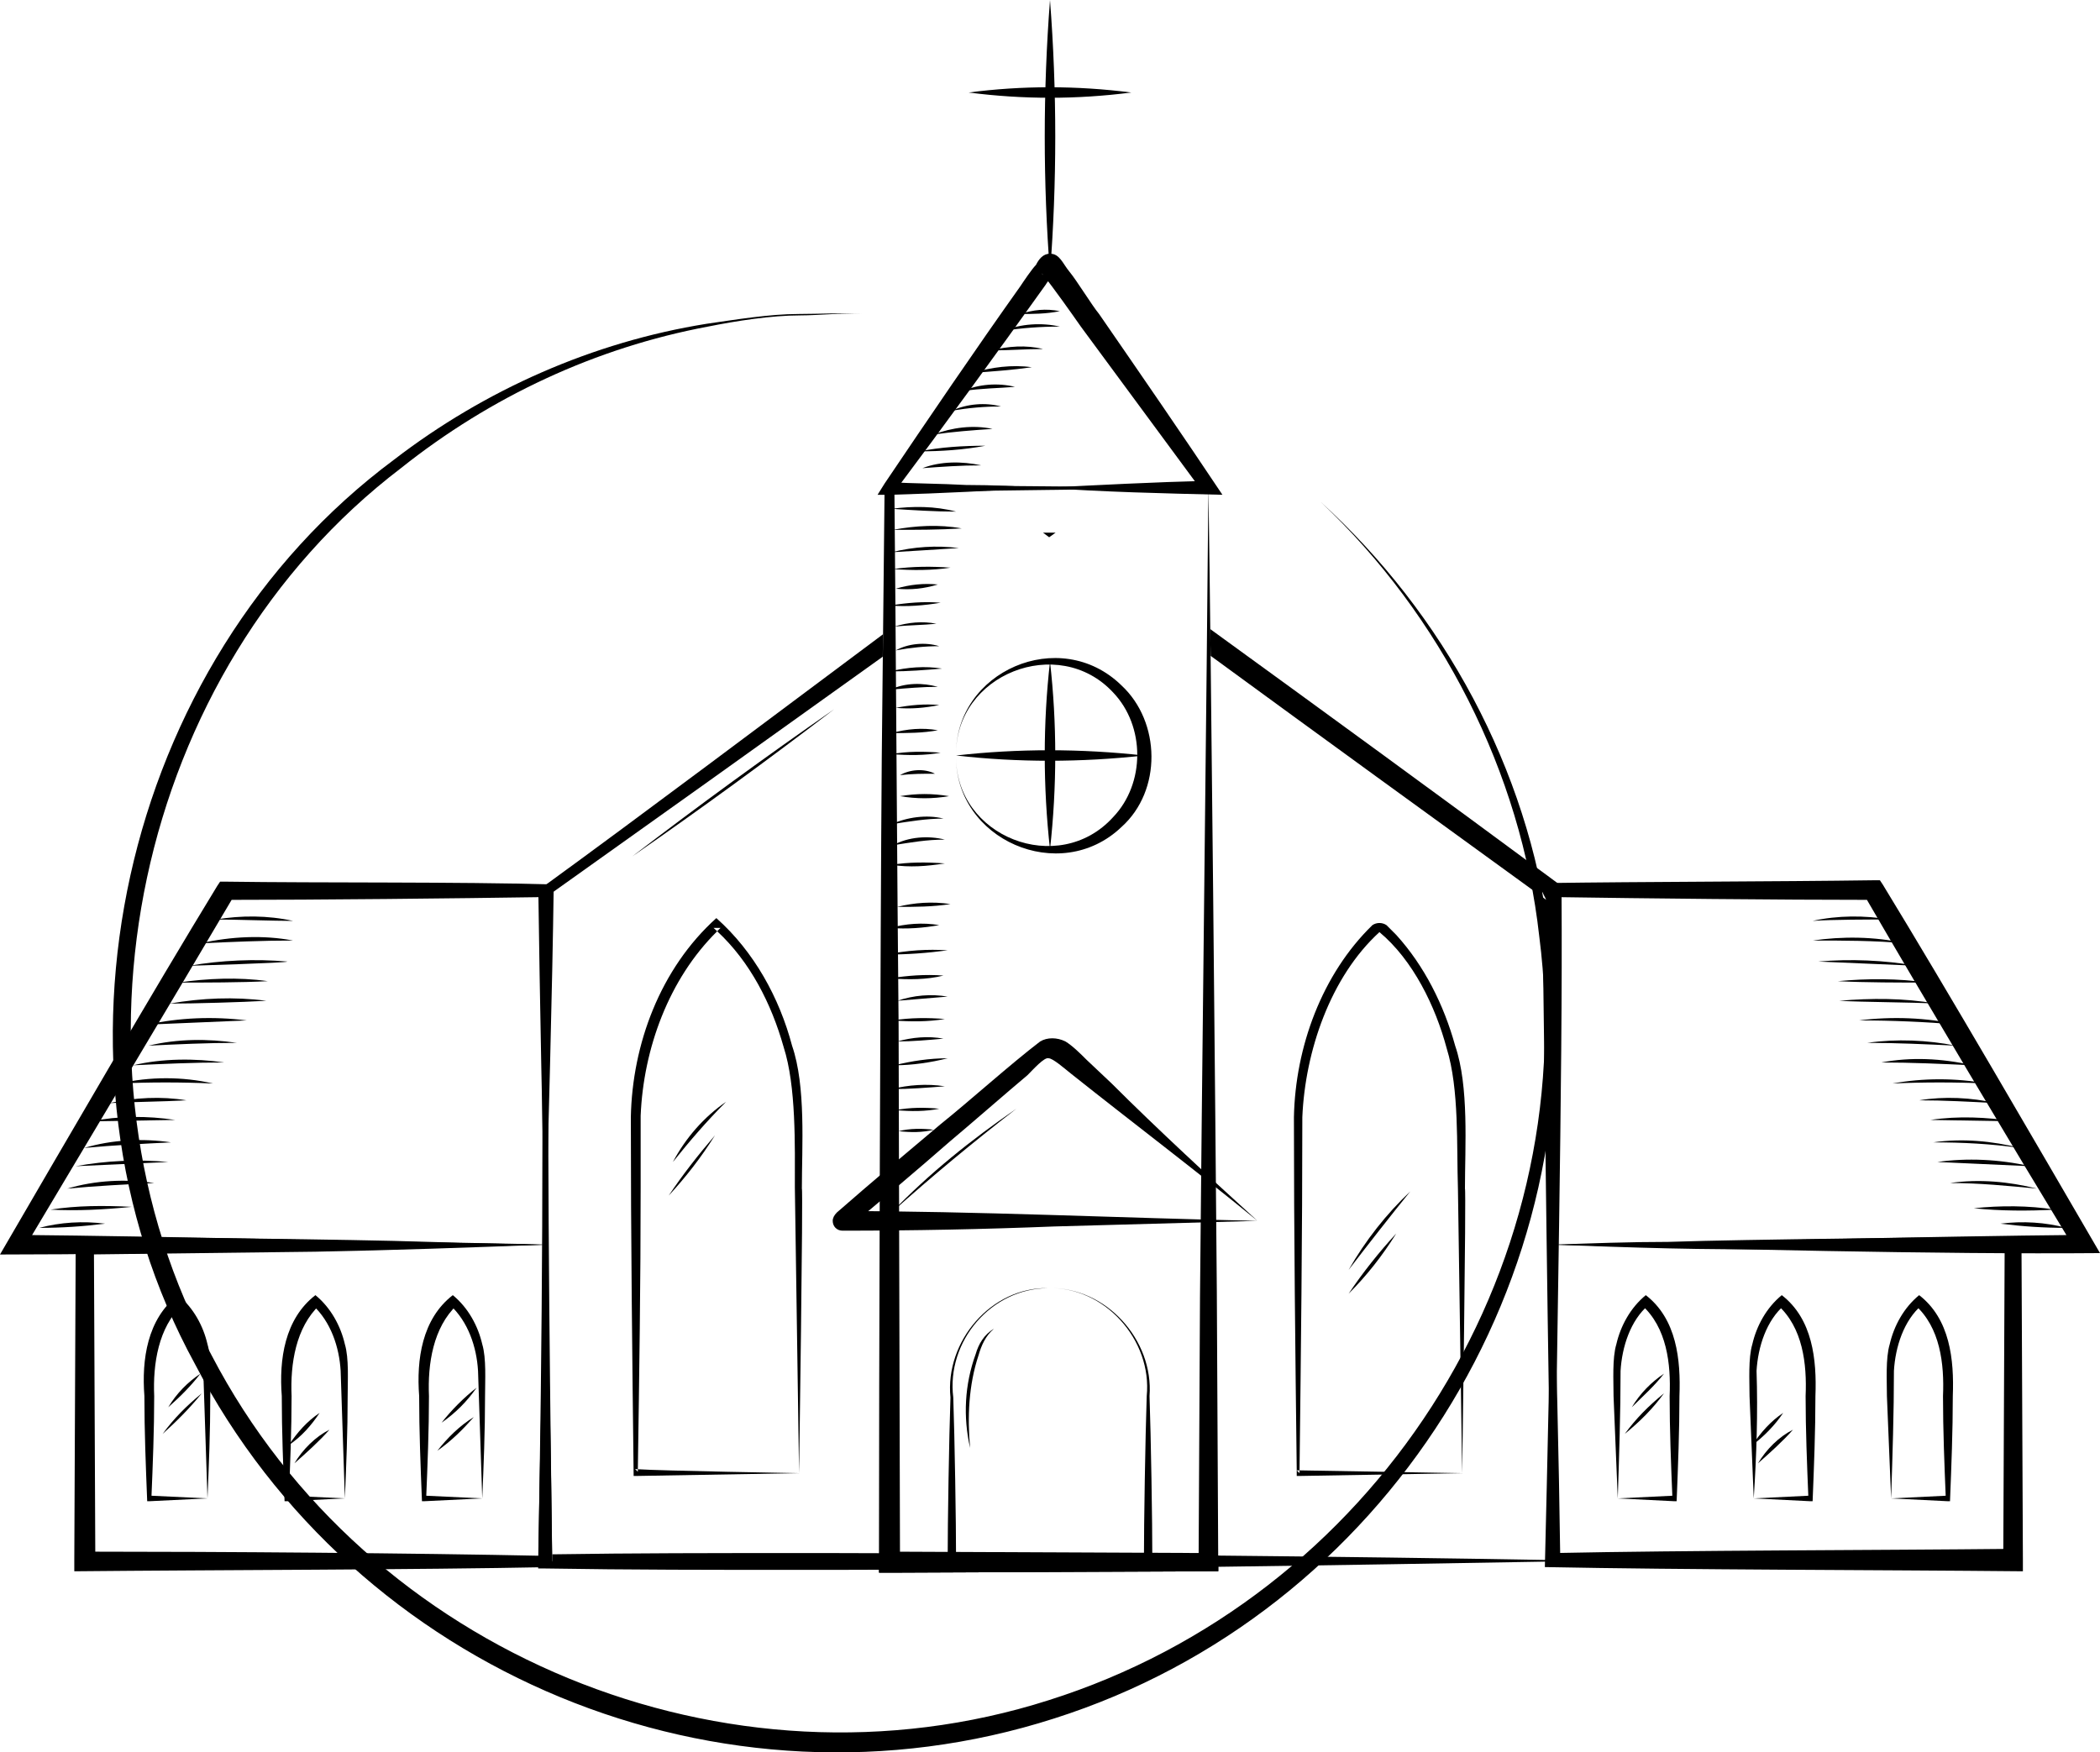 
<svg id="Layer_1" data-name="Layer 1" xmlns="http://www.w3.org/2000/svg" viewBox="0 0 149.8 125.02">

  <path class="cls-1" d="m61.5,22.4c-1.3-.1-3.1.1-4.4.1-2.1,0-4.6.4-6.6.8-8,1.5-15.5,5-21.9,10.1-18.9,14.4-24.9,42.4-13.5,63.3,11.1,21.3,36.8,31.9,59.7,24.6,23.1-7.3,38.1-30.4,35-54.5-1.3-11.7-7-22.9-15.6-31,8.8,8,14.8,19.1,16.3,30.9,3.4,24.5-11.7,48.4-35.3,55.9-23.7,7.6-49.8-3.2-61.3-25.3-11.7-21.4-5.3-50,14.2-64.5,6.5-5,14.2-8.4,22.3-9.7,2.1-.3,4.5-.7,6.6-.7,1.4,0,3.2-.1,4.5,0h0Z"/>
  <g>
    <path class="cls-1" d="m111.4,63.6v-.4l-.3-.2c-8.22-6.08-16.49-12.11-24.77-18.12,0,.62.02,1.26.03,1.91,7.86,5.75,15.76,11.48,23.65,17.2-.01-.13-.01-.26-.01-.39l.3.6c-.1-.07-.19-.14-.29-.21.19,13.78.39,33.44.69,47.31-7.36-.13-15.53-.24-23.79-.32-8.2-.1-16.5-.15-24.2-.17-2.05-.01-4.06-.01-6.01-.01-5.74,0-11.48,0-17.31.09,0,.17,0,.34,0,.51l-.5-.5c.16,0,.33-.01.49-.01-.19-15.47-.39-31.6-.19-47.06-.03.02-.07.05-.1.07l.1-.3v.23c6.92-4.92,15.66-11.16,23.78-16.98l.02-1.6c-8.26,6.16-17.2,12.89-24.3,18.05l-.1.1v.2c.2,15.7.1,32.1-.2,47.8v.5h.5c6,.1,12.1.1,18.1.1,1.86,0,3.77,0,5.71-.01,7.71-.03,15.99-.11,24.2-.21,8.28-.11,16.5-.25,23.99-.38.1-14.1.6-33.9.5-47.8Z"/>
    <g>
      <path class="cls-1" d="m56.5,74.6c-.9-3.4-2.7-6.7-5.4-9.1-4,3.6-6,9-6.1,14.2,0,8.5.1,17.1.2,25.6h.2l11.6-.2s-9.95-.17-11.5-.28v.18l-.2-.2s.08.02.2.02c.1-6.64.2-13.38.2-20.12v-5.1c.2-4.79,2.01-9.76,5.46-13.16-.08-.08-.17-.16-.26-.24h.5c-.08.08-.17.16-.24.24,2.35,2.18,3.87,5.17,4.74,8.26.9,2.8.8,7,.8,10l.3,20.4s.3-20.3.2-20.3c0-3,.3-7.3-.7-10.2Z"/>
      <path class="cls-1" d="m103.8,74.6c-.8-2.9-2.2-5.7-4.2-7.9l-.7-.7c-.3-.2-.7-.2-1,0-3.6,3.5-5.5,8.7-5.6,13.7,0,8.37.1,16.83.2,25.2h.2c.1-8.34.2-16.87.2-25.2.2-4.7,2-10,5.5-13.2,2.4,2,4,5.3,4.8,8.3.9,2.9.7,7,.8,10l.3,20.3s.3-20.3.2-20.3c0-3,.3-7.3-.7-10.2Zm-11.1,30.5l-.2-.2v.4h.2l11.6-.2-11.6-.2v.2Z"/>
    </g>
  </g>
  <path class="cls-1" d="m74.84,38.33c-.15-.11-.29-.22-.44-.33h.9c-.15.11-.3.22-.46.33Z"/>
  <path class="cls-1" d="m86.91,110.98v1.12h-.7l-22.7.1h-.8v-1.39c7.7.02,16,.07,24.2.17Z"/>
  <path class="cls-1" d="m38.9,88.8c.3,7.7.4,15.4.5,23-10,.2-23.9.2-34.1.3v-.8l.1-22.5v-.6c6.1.1,19.3.2,25.2.4,2.9.1,5.6.1,8.3.2-5.4.2-10.9.4-16.4.5l-16.4.2.6-.6.1,22.5-.7-.7c9.7,0,23.3.1,32.8.3l-.5.5c.1-7.6.3-15.1.5-22.7h0Z"/>
  <path class="cls-1" d="m38.9,88.8c-.2-7.4-.4-18-.5-25.3l.5.5c-6.6.1-16.1.2-22.8.2l.6-.3c-4.3,7.3-10.6,17.8-15,25.2l-.6-1c10.9.1,26.8.5,37.8.7h0Zm0,0c-11.6.3-27.3.7-38.9.7,4.6-7.9,10.8-18.6,15.5-26.3l.2-.3h.4c6.9.1,16.5,0,23.4.2-.1,7.6-.4,18.1-.6,25.7h0Z"/>
  <g>
    <path class="cls-1" d="m34.4,106.9l-4.1.2h-.2c-.1-2.5-.2-5-.2-7.5-.2-2.6.2-5.5,2.4-7.2,1.1.9,1.8,2.2,2.1,3.5.3,1,.2,2.6.2,3.7,0,2.5-.1,5-.2,7.3h0Zm0,0c-.1-3.1-.2-6.1-.3-9.1-.1-1.7-.7-3.5-2-4.7h.5c-1.7,1.6-2.1,4.2-2,6.5,0,2.4-.1,4.9-.2,7.3l-.2-.2c.1,0,4.2.2,4.2.2h0Z"/>
    <path class="cls-1" d="m24.6,106.9l-4.1.2h-.2c-.1-2.5-.2-5-.2-7.5-.2-2.6.2-5.5,2.4-7.2,1.1.9,1.8,2.2,2.1,3.5.3,1,.2,2.6.2,3.7,0,2.5-.1,5-.2,7.3h0Zm0,0c-.1-3.1-.2-6.1-.3-9.1-.1-1.7-.7-3.5-2-4.7h.5c-1.7,1.6-2.1,4.2-2,6.5,0,2.4-.1,4.9-.2,7.3l-.2-.2c.1,0,4.2.2,4.2.2h0Z"/>
    <path class="cls-1" d="m14.8,106.9l-4.1.2h-.2c-.1-2.5-.2-5-.2-7.5-.2-2.6.2-5.5,2.4-7.2,1.1.9,1.8,2.2,2.1,3.5.3,1,.2,2.6.2,3.7,0,2.5-.1,5-.2,7.3h0Zm0,0c-.1-3.1-.2-6.1-.3-9.1-.1-1.7-.7-3.5-2-4.7h.5c-1.7,1.6-2.1,4.2-2,6.5,0,2.4-.1,4.9-.2,7.3l-.2-.2,4.2.2h0Z"/>
  </g>
  <g>
    <g>
      <path class="cls-1" d="m74.9,0c.5,6.5.5,13,0,19.5-.5-6.5-.5-13,0-19.5h0Z"/>
      <path class="cls-1" d="m80.7,6.6c-3.9.5-7.7.5-11.6,0,3.8-.5,7.7-.5,11.6,0h0Z"/>
    </g>
    <g>
      <g>
        <g>
          <path class="cls-1" d="m86.2,34.8l-22.7.3.3-.3c.1,9.5.2,28.7.3,38.3l.1,38.3-.7-.7,22.7.1-.7.7.1-19c.1-12.3.5-45.1.6-57.7h0Zm0,0c.2,12.8.5,45,.6,57.3l.1,19.3v.7h-.7l-22.7.1h-.8v-.8c0-12.7.1-45.1.2-57.4l.2-19.1v-.3h.3l22.8.2h0Z"/>
          <path class="cls-1" d="m74.5,34.8c3.9-.2,7.8-.4,11.7-.5l-.4.8c-2.8-3.8-5.9-8-8.7-11.8-.7-1-1.9-2.7-2.7-3.7l-.1-.1c.2.3.7.3.9,0-.1.2-.5.6-.6.8-3.5,4.9-7.2,10-10.8,14.8l-.4-.7c1.8.1,3.7.1,5.5.2,2,0,3.8.1,5.6.2-3.7.2-7.3.4-11,.5h-.9l.5-.8c3.1-4.6,6.5-9.6,9.7-14.1.2-.3.8-1.2,1.1-1.5.2-.4.5-.8,1-.8.7,0,.9.7,1.4,1.3.5.6,1.6,2.4,2.1,3,2.9,4.2,6,8.7,8.8,12.9-4.2-.1-8.5-.2-12.7-.5h0Z"/>
        </g>
        <g>
          <path class="cls-1" d="m89.7,87.1c-3.6.1-10.9.3-14.5.4-5,.2-10.1.3-15.1.3-.4,0-.7-.3-.7-.7,0-.2.1-.4.3-.6,2.4-2.1,4.9-4.2,7.4-6.3,2-1.6,5-4.3,7.1-5.9.5-.3,1.2-.3,1.8,0,.5.3,1.1.9,1.5,1.3l1.8,1.7c3.2,3.2,7.1,6.8,10.4,9.8h0Zm0,0c-4.4-3.6-8.9-7-13.3-10.5-.5-.4-1.3-1.1-1.6-1.1-.3-.1-1.1.8-1.5,1.2-1.2,1-4.3,3.7-5.5,4.7-2.4,2.1-4.9,4.2-7.4,6.3l-.5-1.3c9.6,0,20.2.5,29.8.7h0Z"/>
          <path class="cls-1" d="m74.8,91.9c4.1-.1,7.5,3.7,7.2,7.7.1,2.9.2,8.8.2,11.8v.3h-14.6v-.3c0-2.9.1-8.8.2-11.7-.4-4,2.9-7.9,7-7.8h0Zm0,0c-4.1,0-7.3,3.8-6.8,7.8.1,2.9.2,8.8.2,11.7l-.3-.3h14l-.3.3c0-2.9.1-8.8.2-11.8.4-4-3-7.8-7-7.7h0Z"/>
        </g>
      </g>
      <g>
        <path class="cls-1" d="m68.2,53.9c-.1-6,7.4-9.3,11.8-5,2.8,2.6,2.9,7.5,0,10.1-4.4,4.2-11.9.9-11.8-5.1h0Zm0,0c-.1,5.8,7.3,8.7,11.2,4.4,2.3-2.4,2.3-6.5,0-8.9-3.9-4.2-11.3-1.3-11.2,4.5h0Z"/>
        <g>
          <path class="cls-1" d="m81.6,53.9c-4.5.5-9,.5-13.4,0,4.4-.5,8.9-.5,13.4,0h0Z"/>
          <path class="cls-1" d="m74.9,60.6c-.5-4.5-.5-9,0-13.4.5,4.4.5,8.9,0,13.4h0Z"/>
        </g>
      </g>
    </g>
  </g>
  <g>
    <g>
      <g>
        <path class="cls-1" d="m15.4,65.6c1.8-.3,3.7-.3,5.5.1-1.4,0-4.1-.1-5.5-.1h0Z"/>
        <path class="cls-1" d="m14.3,67.3c2.2-.5,4.5-.6,6.6-.2-2.2,0-4.4.1-6.6.2h0Z"/>
        <path class="cls-1" d="m13.5,68.9c2.3-.4,4.7-.5,7-.3,0,.1-7,.3-7,.3h0Z"/>
        <path class="cls-1" d="m12.7,70.1c2.1-.3,4.3-.4,6.4-.1-1.9.1-4.5.1-6.4.1h0Z"/>
        <path class="cls-1" d="m12.1,71.6c2.3-.4,4.6-.5,6.9-.2-1.7.1-5.2.2-6.9.2h0Z"/>
        <path class="cls-1" d="m10.5,73.1c2.3-.5,4.7-.6,7.1-.3-2.4.1-4.7.2-7.1.3h0Z"/>
        <path class="cls-1" d="m10.6,74.6c2.1-.5,4.2-.5,6.3-.2-2.1,0-4.2.1-6.3.2h0Z"/>
        <path class="cls-1" d="m9.5,76c2.1-.5,4.4-.5,6.5-.2-2.2,0-4.3.1-6.5.2h0Z"/>
        <path class="cls-1" d="m8.5,77.3c2.2-.5,4.5-.5,6.7,0-2.3-.1-4.5-.1-6.7,0h0Z"/>
        <path class="cls-1" d="m7.8,78.7c1.8-.4,3.7-.5,5.5-.2-1.8.1-3.6.1-5.5.2h0Z"/>
        <path class="cls-1" d="m6.5,80c2-.4,4-.4,6-.1l-6,.1h0Z"/>
        <path class="cls-1" d="m6,81.9c2-.6,4.2-.7,6.2-.4-2,.1-4.1.2-6.2.4h0Z"/>
        <path class="cls-1" d="m5.4,83.2c2.2-.4,4.4-.5,6.6-.3.1,0-6.6.3-6.6.3h0Z"/>
        <path class="cls-1" d="m4.8,84.8c2-.6,4.2-.7,6.2-.4-2,.1-4.1.2-6.2.4h0Z"/>
        <path class="cls-1" d="m3.6,86.3c1.9-.3,3.8-.3,5.8-.2-2,.2-3.9.3-5.8.2h0Z"/>
        <path class="cls-1" d="m2.8,87.6c1.5-.4,3.1-.5,4.7-.3-1.6.2-3.1.3-4.7.3h0Z"/>
      </g>
      <g>
        <path class="cls-1" d="m63.6,36.3c1.5-.2,3.1-.2,4.6.2-1.5,0-3-.1-4.6-.2h0Z"/>
        <path class="cls-1" d="m63.7,37.8c1.6-.3,3.3-.4,4.9-.1-1.6.1-3.2.1-4.9.1h0Z"/>
        <path class="cls-1" d="m63.6,39.4c1.6-.4,3.2-.5,4.8-.3-1.6.1-3.1.2-4.8.3h0Z"/>
        <path class="cls-1" d="m63.7,40.6c1.4-.2,2.8-.2,4.1-.1-1.3.2-2.7.2-4.1.1h0Z"/>
        <path class="cls-1" d="m63.9,42c1-.3,2-.4,3-.3-1,.3-1.9.4-3,.3h0Z"/>
        <path class="cls-1" d="m63.5,43.2c1.2-.2,2.4-.3,3.6-.2-1.2.2-2.4.3-3.6.2h0Z"/>
        <path class="cls-1" d="m63.8,44.7c1-.3,2-.4,3-.2-1,.1-2,.1-3,.2h0Z"/>
        <path class="cls-1" d="m63.9,46.4c.9-.5,2.1-.6,3.1-.3-1,0-2,.1-3.1.3,0,0,1.1-.2,0,0Z"/>
        <path class="cls-1" d="m63.5,47.9c1.2-.3,2.5-.4,3.7-.2-1.2.1-2.4.2-3.7.2h0Z"/>
        <path class="cls-1" d="m63.5,49.2c1.1-.5,2.3-.5,3.4-.2-1.1,0-2.2.1-3.4.2h0Z"/>
        <path class="cls-1" d="m63.9,50.5c1-.2,2.1-.3,3.1-.2-1,.2-2,.3-3.1.2h0Z"/>
        <path class="cls-1" d="m63.6,52.3c1.1-.3,2.2-.4,3.3-.2-1.1.2-2.1.2-3.3.2h0Z"/>
        <path class="cls-1" d="m63.6,53.8c1.1-.2,2.3-.2,3.5-.1-1.1.2-2.3.2-3.5.1h0Z"/>
        <path class="cls-1" d="m64.2,55.3c.7-.4,1.7-.5,2.5-.1-.9,0-1.6,0-2.5.1,0,0,.9-.1,0,0Z"/>
        <path class="cls-1" d="m64.2,56.8c1.2-.2,2.3-.2,3.5,0-1.2.2-2.3.2-3.5,0h0Z"/>
        <path class="cls-1" d="m63.6,58.8c1.1-.5,2.5-.7,3.7-.4-1.2,0-2.4.2-3.7.4h0Z"/>
        <path class="cls-1" d="m63.7,60.3c1.1-.6,2.5-.7,3.7-.4-1.3,0-2.4.2-3.7.4h0Z"/>
        <path class="cls-1" d="m63.6,61.7c1.2-.2,2.5-.2,3.8-.1-1.3.2-2.5.3-3.8.1h0Z"/>
        <path class="cls-1" d="m64,64.7c1.2-.3,2.5-.4,3.8-.2-1.3.2-2.5.2-3.8.2h0Z"/>
        <path class="cls-1" d="m63.5,66.2c1.1-.3,2.3-.4,3.5-.2-1.1.2-2.3.3-3.5.2h0Z"/>
        <path class="cls-1" d="m63.2,68.1c1.5-.3,3-.4,4.4-.3-1.5.2-2.9.3-4.4.3h0Z"/>
        <path class="cls-1" d="m63.5,69.8c1.2-.2,2.5-.3,3.8-.2-1.2.3-2.5.3-3.8.2h0Z"/>
        <path class="cls-1" d="m64,71.4c1.2-.4,2.4-.5,3.6-.3"/>
        <path class="cls-1" d="m63.7,72.8c1.2-.2,2.5-.2,3.7-.1-1.2.2-2.4.2-3.7.1h0Z"/>
        <path class="cls-1" d="m64,74.3c1.1-.3,2.2-.4,3.3-.2-1.1.1-2.2.2-3.3.2h0Z"/>
        <path class="cls-1" d="m63.8,76c1.2-.3,2.5-.5,3.8-.5-1.2.3-2.5.5-3.8.5h0Z"/>
        <path class="cls-1" d="m63.6,77.7c1.2-.3,2.5-.4,3.8-.2-1.3.1-2.5.2-3.8.2h0Z"/>
        <path class="cls-1" d="m63.9,79.2c1-.2,2.1-.2,3.1-.1-1,.2-2,.2-3.1.1h0Z"/>
        <path class="cls-1" d="m64.1,80.7c.8-.2,1.7-.2,2.5-.1-.8.2-1.6.2-2.5.1h0Z"/>
      </g>
      <g>
        <path class="cls-1" d="m65.8,33.4c1.3-.5,2.8-.5,4.2-.2-1.5,0-2.8.1-4.2.2h0Z"/>
        <path class="cls-1" d="m65.6,32.2c1.5-.3,3.1-.4,4.7-.4-1.6.3-3.2.4-4.7.4h0Z"/>
        <path class="cls-1" d="m66.6,31c1.3-.5,2.8-.7,4.2-.4-1.5.1-2.8.2-4.2.4h0Z"/>
        <path class="cls-1" d="m67.9,29.3c1.1-.5,2.4-.6,3.5-.3-1.2,0-2.3.1-3.5.3h0Z"/>
        <path class="cls-1" d="m68.7,27.9c1.1-.5,2.5-.6,3.7-.3-1.2.1-2.4.1-3.7.3h0Z"/>
        <path class="cls-1" d="m69.4,26.6c1.3-.4,2.8-.6,4.2-.4-1.4.2-2.8.3-4.2.4h0Z"/>
        <path class="cls-1" d="m70.7,25c1.2-.3,2.5-.4,3.7-.1-1.2,0-2.4.1-3.7.1h0Z"/>
        <path class="cls-1" d="m71.6,23.6c1.2-.5,2.7-.6,4-.3-1.4,0-2.7.1-4,.3h0Z"/>
        <path class="cls-1" d="m72.8,22.4c.9-.3,1.8-.4,2.8-.2-1,.2-1.9.2-2.8.2h0Z"/>
      </g>
    </g>
    <g>
      <g>
        <path class="cls-1" d="m48,82.9c.9-1.7,2.2-3.2,3.8-4.3-1.4,1.4-2.6,2.8-3.8,4.3h0Z"/>
        <path class="cls-1" d="m47.7,85.3c1-1.5,2.1-2.9,3.3-4.3-1,1.6-2.1,3-3.3,4.3h0Z"/>
      </g>
      <g>
        <path class="cls-1" d="m96.2,90.6c1.2-2.1,2.7-4,4.4-5.6-1.3,1.6-3.1,3.9-4.4,5.6h0Z"/>
        <path class="cls-1" d="m96.2,92.3c1-1.5,2.2-3,3.4-4.3-1,1.6-2.1,3-3.4,4.3h0Z"/>
      </g>
      <g>
        <path class="cls-1" d="m12,100.4c.6-1,1.4-1.8,2.3-2.4-.7.9-1.4,1.6-2.3,2.4h0Z"/>
        <path class="cls-1" d="m11.6,102.3c.8-1.1,1.7-2,2.8-2.9-.9,1.1-1.8,2-2.8,2.9h0Z"/>
      </g>
      <g>
        <path class="cls-1" d="m21,104.4c.6-1,1.5-1.9,2.5-2.4-.7.8-1.7,1.7-2.5,2.4h0Z"/>
        <path class="cls-1" d="m20.6,103.1c.6-.9,1.3-1.7,2.2-2.3-.6.9-1.3,1.7-2.2,2.3h0Z"/>
      </g>
      <g>
        <path class="cls-1" d="m31.5,101.5c.7-.9,1.6-1.8,2.5-2.5-.7,1-1.5,1.8-2.5,2.5h0Z"/>
        <path class="cls-1" d="m31.2,103.5c.7-.9,1.6-1.8,2.6-2.4-.8.9-1.6,1.7-2.6,2.4h0Z"/>
      </g>
      <path class="cls-1" d="m70.9,94.8c-.6.5-.9,1.2-1.1,1.9-.7,2.1-.8,4.4-.6,6.6-.5-2.2-.4-4.5.4-6.7.2-.7.6-1.4,1.3-1.8h0Z"/>
      <g>
        <path class="cls-1" d="m63.6,86.5c2.7-2.8,5.7-5.2,8.9-7.4-3.1,2.4-6,4.8-8.9,7.4h0Z"/>
        <path class="cls-1" d="m45.1,61.1c4.7-3.6,9.5-7.1,14.4-10.5-4.7,3.6-9.5,7.1-14.4,10.5h0Z"/>
      </g>
    </g>
  </g>
  <path class="cls-1" d="m110.8,88.8c.2,7.5.4,15,.5,22.5l-.5-.5c9.5-.2,23.2-.2,32.8-.3l-.7.7.1-22.5.6.6-16.4-.2c-5.5.1-10.9-.1-16.4-.3,2.7-.1,5.5-.2,8.2-.2,5.9-.2,19.2-.3,25.2-.4v.6l.1,22.5v.8c-10.2-.1-24-.1-34.1-.3.2-7.6.3-15.3.6-23h0Z"/>
  <path class="cls-1" d="m110.8,88.8c-.2-7.7-.5-18.1-.5-25.8,6.8-.1,16.4-.1,23.4-.2h.4l.2.3c4.7,7.7,10.9,18.4,15.5,26.3-11.6.1-27.4-.3-39-.6h0Zm0,0c11.1-.2,26.9-.6,37.8-.7l-.6,1c-4.5-7.4-10.7-17.8-15-25.2l.6.3c-6.7,0-16.2-.1-22.8-.2l.5-.5c-.1,7.3-.3,18-.5,25.3h0Z"/>
  <g>
    <path class="cls-1" d="m115.4,106.9l4.1-.2-.2.2c-.1-2.4-.2-4.9-.2-7.3.1-2.3-.2-4.9-2-6.5h.5c-1.3,1.1-1.9,3-2,4.7,0,3-.1,6-.2,9.1h0Zm0,0c-.1-2.3-.2-4.8-.3-7.3,0-1.1-.1-2.7.2-3.7.3-1.3,1-2.6,2.1-3.5,2.2,1.7,2.5,4.6,2.4,7.2,0,2.5-.1,5-.2,7.5h-.2l-4-.2h0Z"/>
    <path class="cls-1" d="m125.1,106.9l4.1-.2-.2.2c-.1-2.4-.2-4.9-.2-7.3.1-2.3-.2-4.9-2-6.5h.5c-1.3,1.1-1.9,3-2,4.7.1,3,0,6-.2,9.1h0Zm0,0c-.1-2.3-.2-4.8-.3-7.3,0-1.1-.1-2.7.2-3.7.3-1.3,1-2.6,2.1-3.5,2.2,1.7,2.5,4.6,2.4,7.2,0,2.5-.1,5-.2,7.5h-.2l-4-.2h0Z"/>
    <path class="cls-1" d="m134.9,106.9l4.1-.2-.2.2c-.1-2.4-.2-4.9-.2-7.3.1-2.3-.2-4.9-2-6.5h.5c-1.3,1.1-1.9,3-2,4.7,0,3-.1,6-.2,9.1h0Zm0,0c-.1-2.3-.2-4.8-.3-7.3,0-1.1-.1-2.7.2-3.7.3-1.3,1-2.6,2.1-3.5,2.2,1.7,2.5,4.6,2.4,7.2,0,2.5-.1,5-.2,7.5h-.2l-4-.2h0Z"/>
  </g>
  <g>
    <path class="cls-1" d="m134.8,65.6c-1.4,0-4.1,0-5.5.1,1.8-.4,3.7-.4,5.5-.1h0Z"/>
    <path class="cls-1" d="m135.9,67.3c-2.2-.2-4.4-.2-6.6-.2,2.1-.3,4.4-.3,6.6.2h0Z"/>
    <path class="cls-1" d="m136.7,68.9l-7-.3c2.3-.2,4.7-.1,7,.3h0Z"/>
    <path class="cls-1" d="m137.5,70.1c-1.9,0-4.5,0-6.4-.1,2.1-.2,4.3-.2,6.4.1h0Z"/>
    <path class="cls-1" d="m138.1,71.6c-1.7-.1-5.2-.1-6.9-.2,2.3-.2,4.6-.2,6.9.2h0Z"/>
    <path class="cls-1" d="m139.7,73.1c-2.4-.2-4.7-.3-7.1-.3,2.4-.3,4.8-.2,7.1.3h0Z"/>
    <path class="cls-1" d="m139.5,74.6c-2.1-.1-4.2-.2-6.3-.2,2.1-.3,4.3-.2,6.3.2h0Z"/>
    <path class="cls-1" d="m140.7,76c-2.2-.1-4.3-.2-6.5-.2,2.1-.4,4.3-.3,6.5.2h0Z"/>
    <path class="cls-1" d="m141.7,77.3c-2.2-.1-4.5-.1-6.7,0,2.2-.4,4.5-.4,6.7,0h0Z"/>
    <path class="cls-1" d="m142.4,78.7c-1.9-.1-3.7-.2-5.5-.2,1.8-.3,3.7-.2,5.5.2h0Z"/>
    <path class="cls-1" d="m143.7,80l-6-.1c2-.3,4-.2,6,.1h0Z"/>
    <path class="cls-1" d="m144.1,81.9c-2.1-.3-4.1-.4-6.2-.4,2.1-.3,4.2-.1,6.2.4h0Z"/>
    <path class="cls-1" d="m144.8,83.2l-6.6-.3c2.1-.3,4.4-.2,6.6.3h0Z"/>
    <path class="cls-1" d="m145.3,84.8c-2.1-.2-4.1-.4-6.2-.4,2.1-.3,4.2-.1,6.2.4h0Z"/>
    <path class="cls-1" d="m146.6,86.3c-1.9.1-3.9.1-5.8-.1,1.9-.2,3.9-.2,5.8.1h0Z"/>
    <path class="cls-1" d="m147.4,87.6c-1.6,0-3.1-.1-4.7-.3,1.6-.2,3.2-.1,4.7.3h0Z"/>
  </g>
  <g>
    <path class="cls-1" d="m116.4,100.4c.6-1,1.4-1.8,2.3-2.4-.7.9-1.5,1.6-2.3,2.4h0Z"/>
    <path class="cls-1" d="m115.9,102.3c.8-1.1,1.7-2,2.8-2.9-.8,1.1-1.7,2-2.8,2.9h0Z"/>
  </g>
  <g>
    <path class="cls-1" d="m125.4,104.4c.6-1,1.5-1.9,2.5-2.4-.7.8-1.7,1.7-2.5,2.4h0Z"/>
    <path class="cls-1" d="m125,103.1c.6-.9,1.3-1.7,2.2-2.3-.6.9-1.4,1.7-2.2,2.3h0Z"/>
  </g>
</svg>